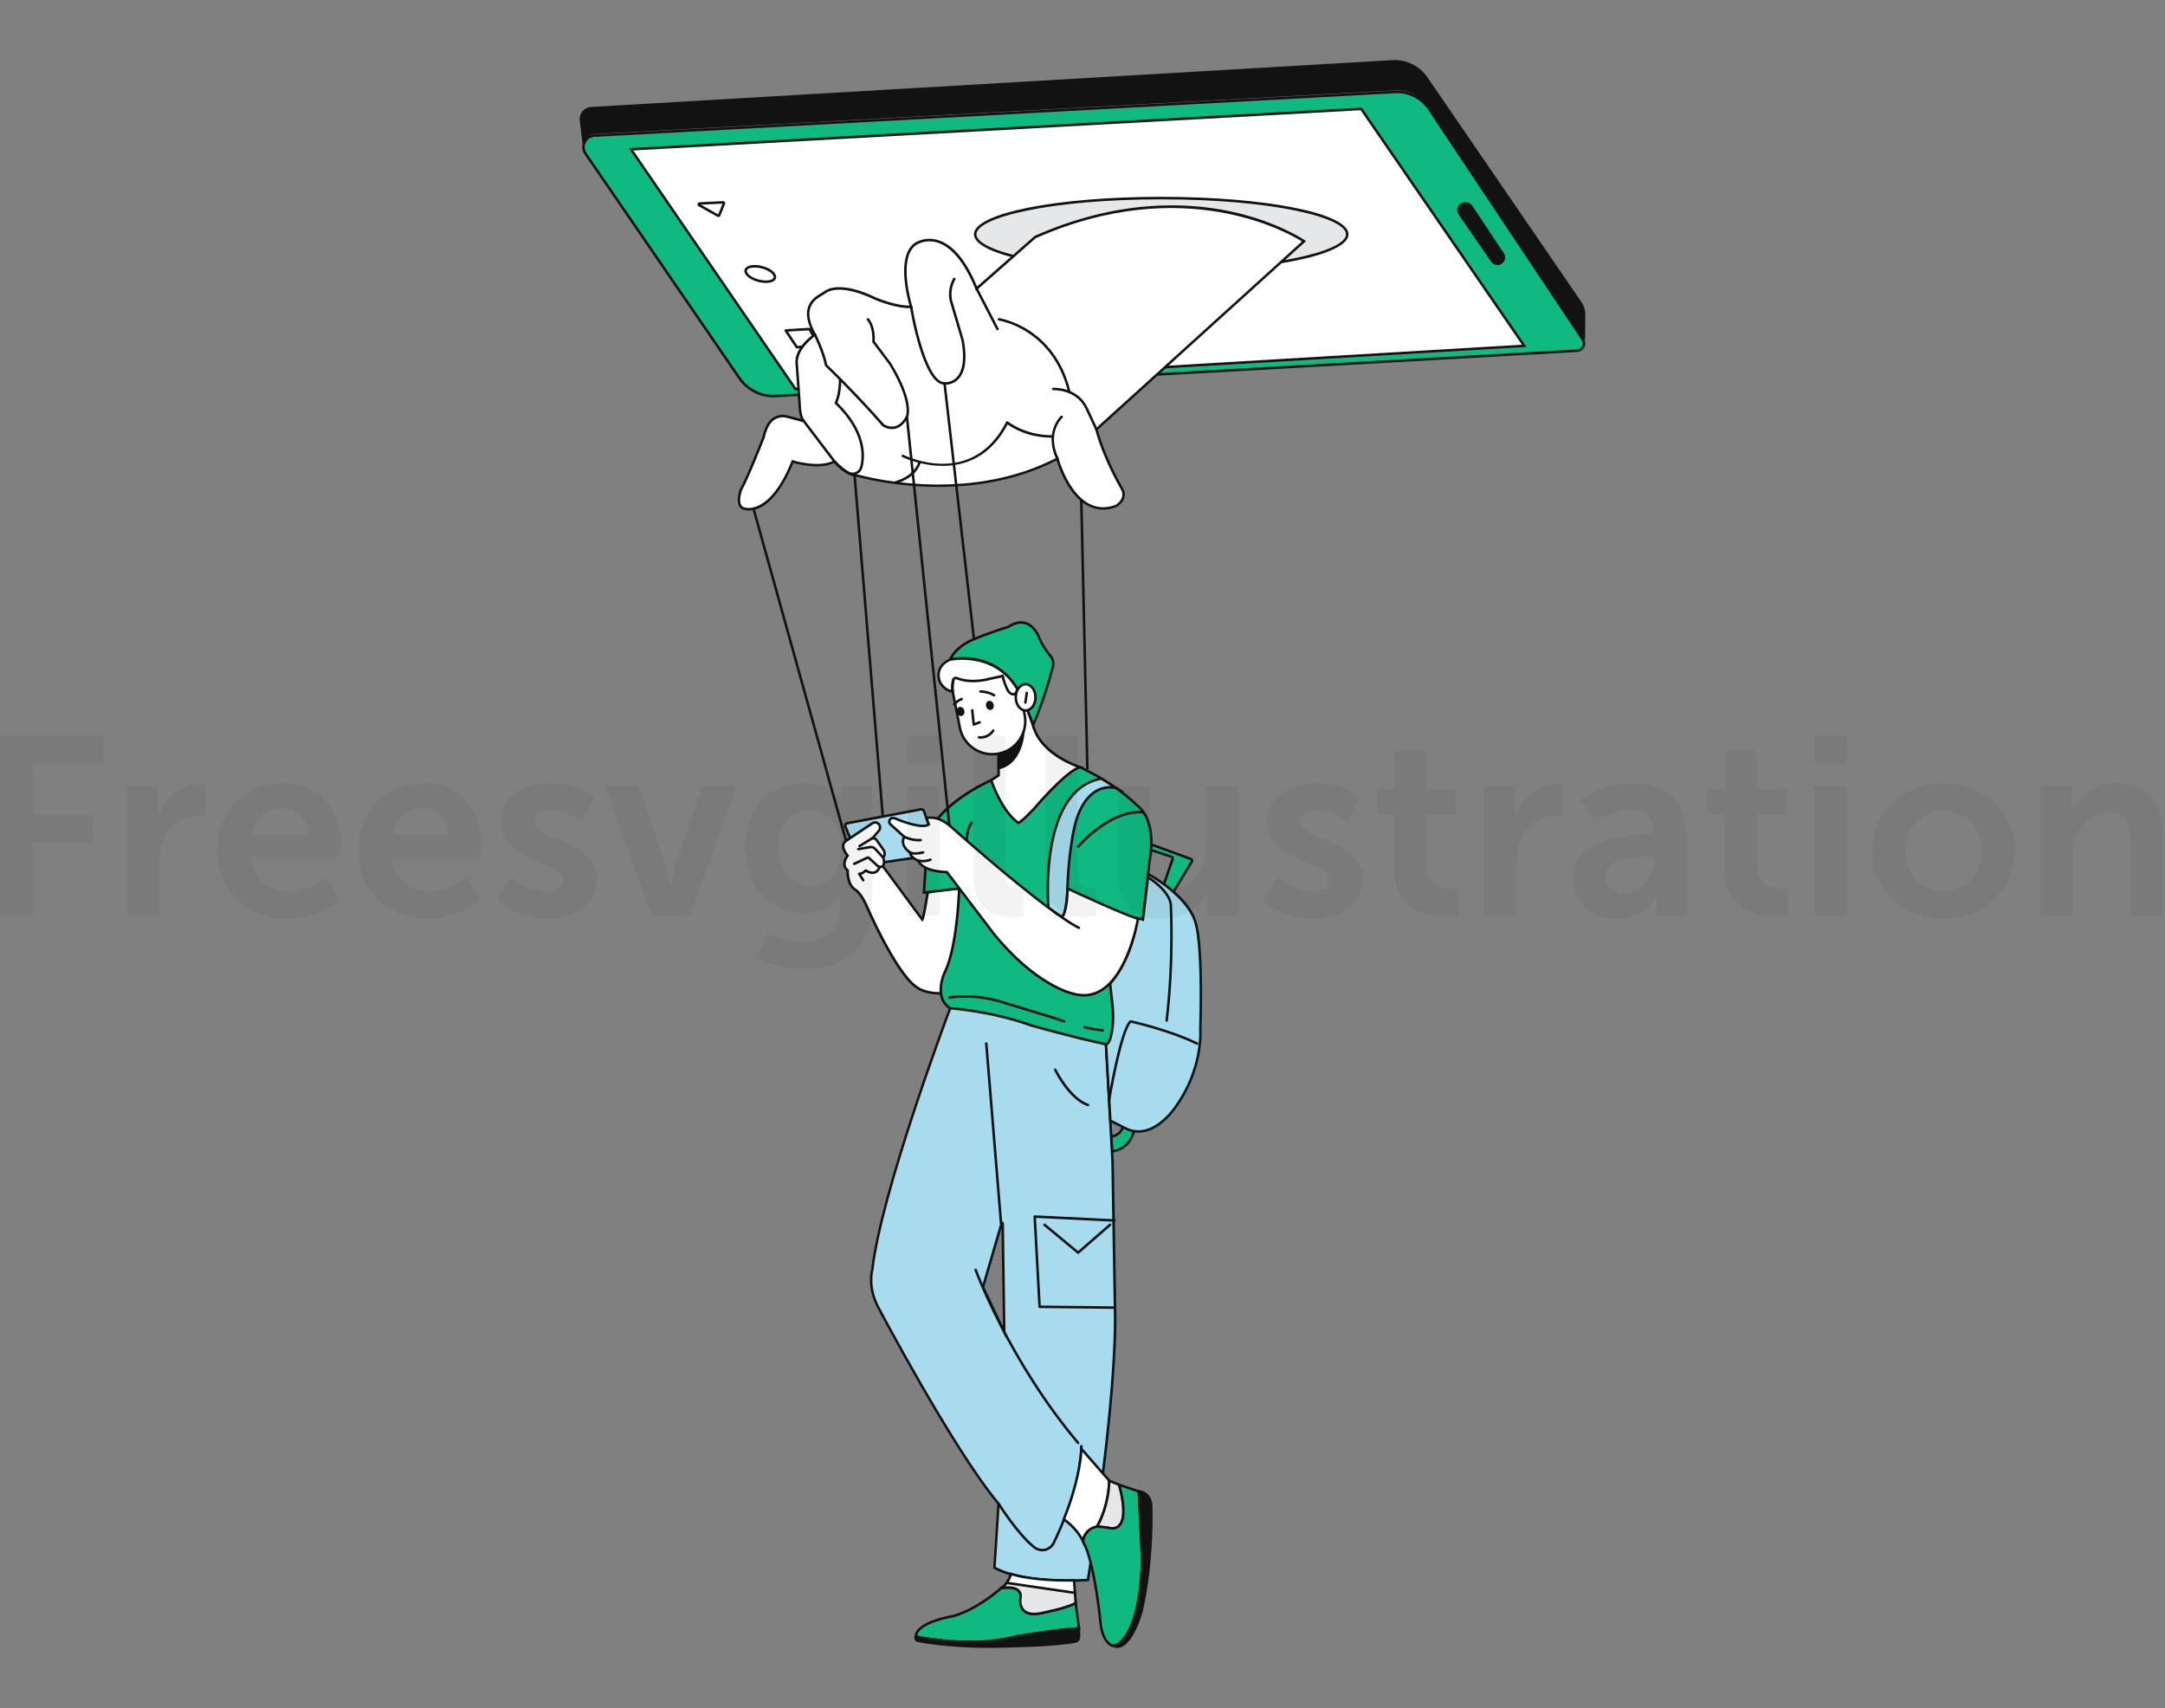 <svg xmlns="http://www.w3.org/2000/svg" id="a" width="865.76" height="682.89" viewBox="0 0 865.76 682.89">
  <rect x="0" y="0" width="865.76" height="682.89" fill="#808080" stroke="none"/>
  <g>
    <path d="M338.07,330.51l6.06,14.53c.25,.59,.87,.94,1.5,.85l28.37-4.18c.88-.13,1.42-1.03,1.12-1.87l-5.68-15.62c-.17-.46-.64-.73-1.12-.64l-29.51,5.57c-.62,.12-.98,.78-.73,1.36h0Z" fill="#a6dced" data-secondary="true"></path>
    <path d="M345.42,346.41c-.76,0-1.46-.45-1.76-1.17l-6.06-14.53c-.17-.42-.15-.89,.06-1.29,.22-.4,.59-.67,1.04-.76l29.51-5.57c.72-.14,1.43,.27,1.68,.96l5.68,15.62c.2,.54,.14,1.13-.15,1.63-.29,.49-.79,.83-1.36,.91l-28.37,4.18c-.09,.01-.19,.02-.28,.02h0Zm-6.89-16.09l6.06,14.53c.16,.38,.56,.61,.97,.55l28.37-4.18c.27-.04,.51-.2,.65-.43,.14-.23,.17-.52,.07-.77l-5.68-15.62c-.08-.23-.32-.36-.56-.32l-29.51,5.57c-.15,.03-.27,.12-.34,.25s-.08,.29-.02,.43h-.01Z" fill="#121212"></path>
  </g>
  <g>
    <path d="M370.96,356.93s-1.49,9.78-2.15,10.77l-15.74-21.32s.98-1.64,0-3.61c0,0,1.64-.98,0-3.28l-2.3-3.28s-.59-1.19-1.78-1.02c-.06,0-.1-.06-.06-.11l2.53-2.95c.71-.83,.62-2.07-.2-2.79h0c-.68-.59-1.66-.66-2.41-.16l-10.54,7.03s-2.95,1.64,.66,5.9c0,0-2.95,3.61,0,5.9,0,0-.33,5.9,3.28,7.87,0,0,1.97,1.31,3.94,5.58,0,0,12.13,28.21,20.66,33.45,0,0,2.62,2.25,9.35,2.27l10.99-7.52-3.61-34.44s-10.14,.77-12.61,1.69v.02Z" fill="#fff"></path>
    <path d="M376.35,397.69h-.16c-6.83-.02-9.56-2.3-9.67-2.39-8.5-5.22-20.3-32.48-20.8-33.64-1.86-4.04-3.74-5.35-3.76-5.36-3.4-1.85-3.53-6.85-3.51-8.06-.75-.65-1.18-1.44-1.28-2.35-.18-1.59,.71-3.11,1.15-3.76-1.3-1.63-1.84-3.1-1.61-4.38,.25-1.36,1.3-1.96,1.34-1.98l10.51-7.01c.93-.62,2.17-.54,3.02,.2,1.02,.89,1.13,2.46,.25,3.49l-1.99,2.32c.9,.3,1.34,1.17,1.37,1.21l2.26,3.22c.68,.95,.94,1.83,.77,2.63-.1,.5-.36,.85-.57,1.08,.62,1.53,.22,2.84-.03,3.42l15.01,20.33c.46-1.73,1.21-5.93,1.8-9.8l.04-.29,.27-.1c2.51-.94,12.33-1.69,12.75-1.73l.48-.04,3.69,35.22-11.36,7.78h.03Zm-26.39-68.35c-.29,0-.57,.08-.82,.25l-10.54,7.03c-.06,.04-.73,.43-.88,1.33-.18,1.03,.39,2.36,1.64,3.84l.27,.32-.26,.32s-1.37,1.71-1.18,3.36c.08,.72,.44,1.32,1.1,1.84l.21,.16v.26c-.02,.06-.28,5.61,3.01,7.4,.12,.08,2.15,1.46,4.15,5.8,.13,.29,12.17,28.13,20.47,33.24,.09,.07,2.63,2.14,8.93,2.2l10.61-7.26-3.53-33.66c-1.96,.16-9.3,.79-11.72,1.53-.33,2.17-1.53,9.7-2.18,10.67l-.4,.59-16.36-22.16,.17-.29c.03-.06,.82-1.44-.02-3.13l-.21-.41,.4-.24s.37-.24,.46-.73c.1-.5-.11-1.13-.61-1.83l-2.3-3.28c-.05-.1-.5-.92-1.3-.81l-.34,.05-.23-.34c-.11-.21-.09-.46,.07-.64l2.53-2.95c.53-.62,.46-1.55-.15-2.09-.28-.24-.63-.37-.98-.37h-.01Z" fill="#121212"></path>
  </g>
  <g>
    <path d="M460.02,339.8l8.43,2.74c.4,.13,.62,.57,.48,.96l-3.48,10.02,3.07,4.34,8.05-13.32c.25-.41,.06-.94-.39-1.1l-16.19-5.92,.02,2.27h.01Z" fill="#10B981" data-primary="true"></path>
    <path d="M468.55,358.77l-3.66-5.18,3.56-10.26c.03-.09,0-.16-.01-.2-.02-.04-.06-.1-.15-.13l-8.77-2.85-.03-3.35,16.87,6.17c.35,.13,.63,.41,.75,.76,.12,.36,.08,.74-.11,1.07l-8.45,13.97Zm-2.55-5.34l2.48,3.51,7.66-12.67c.05-.09,.04-.17,.02-.22-.01-.04-.05-.12-.15-.15l-15.52-5.67v1.19l8.1,2.63c.32,.1,.58,.33,.74,.63s.17,.65,.06,.97l-3.39,9.77h0Z" fill="#121212"></path>
  </g>
  <g>
    <path d="M449.01,450.57s-.61,3.34-4.65,3.85l.34,5.9s6.76-.23,8.73-8.05l.66-3.89-5.08,2.19h0Z" fill="#10B981" data-primary="true"></path>
    <path d="M444.23,460.83l-.4-6.85,.46-.06c3.61-.46,4.2-3.33,4.22-3.45l.05-.26,6.17-2.66-.81,4.79c-2.05,8.13-9.14,8.46-9.21,8.47l-.49,.02h0Zm.66-5.99l.28,4.92c1.54-.22,6.2-1.39,7.78-7.62l.5-2.94-4.02,1.73c-.25,.83-1.26,3.29-4.54,3.91h0Z" fill="#121212"></path>
  </g>
  <g>
    <path d="M431.46,651.06c-8.2,.33-25.25,3.28-25.25,3.28-18.04,4.92-40.01,0-40.01,0,.33-5.9,15.09-8.2,15.09-8.2,10.17-2.95,19.08-11.18,19.08-11.18,2.69-1.67,6.5-.95,6.5-.95l4.26,2.95,19.02,3.94,1.31,10.17h0Z" fill="#10B981" data-primary="true"></path>
    <path d="M387.88,657.02c-11.83,0-21.65-2.15-21.8-2.19l-.41-.09,.02-.42c.35-6.24,14.89-8.57,15.51-8.67,9.88-2.87,18.73-10.98,18.82-11.06,2.9-1.81,6.77-1.11,6.93-1.08l.19,.08,4.18,2.89,19.27,3.99,1.43,11.06-.55,.02c-8.07,.32-25.02,3.24-25.19,3.27-5.99,1.64-12.46,2.18-18.41,2.18v.02Zm-21.12-3.07c3.2,.65,23.02,4.36,39.33-.09,.21-.04,16.49-2.84,24.82-3.27l-1.2-9.27-18.86-3.94-4.17-2.89c-.6-.09-3.79-.5-6.04,.9-.02,.03-9.05,8.29-19.21,11.24-.2,.04-13.69,2.2-14.67,7.32h0Z" fill="#121212"></path>
  </g>
  <g>
    <path d="M445.89,522.83l-.98-58.38-2.62-46.9-14.76-13.12-29.85-8.53-17.71,7.22s-27.55,72.81-31.16,104.62c0,0-1.97,6.56,2.3,14.76,0,0,29.85,56.74,48.21,78.71l-1.64,25.58s9.84,6.56,37.39,4.92c0,0,11.81-72.48,10.82-108.89h0Zm-52.8-8.19l7.47-25.51c.07-.24,.42-.19,.42,.06l.63,43.49-8.53-18.04h0Z" fill="#a6dced" data-secondary="true"></path>
    <path d="M426.44,632.48c-20.87,0-28.68-5.03-29.04-5.27l-.24-.16,1.65-25.67c-18.2-21.87-47.84-78.08-48.14-78.65-4.31-8.29-2.42-14.86-2.33-15.13,3.56-31.42,30.89-103.93,31.17-104.66l.08-.2,18.07-7.36,30.21,8.68,14.91,13.26v.21l2.63,46.9,.98,58.4c.97,36.04-10.71,108.25-10.83,108.98l-.06,.4-.4,.02c-3.1,.19-5.99,.27-8.65,.27v-.02Zm-28.26-5.96c1.66,.94,12.02,6.11,36.44,4.72,.93-5.83,11.69-73.84,10.75-108.4h0l-.98-58.38-2.61-46.67-14.52-12.9-29.57-8.45-17.35,7.07c-1.62,4.3-27.59,73.73-31.05,104.3-.04,.15-1.87,6.57,2.24,14.47,.3,.56,30.03,56.94,48.15,78.62l.13,.15-1.63,25.48h0Zm3.95-91.57l-9.59-20.29,7.52-25.7c.1-.34,.43-.55,.78-.51,.35,.05,.61,.34,.62,.7l.67,45.8Zm-8.53-20.38l7.46,15.78-.57-39.31-6.89,23.53h0Z" fill="#121212"></path>
  </g>
  <g>
    <path d="M630.65,140.22l-320.43,18.13c-5.82,.33-11.38-2.44-14.63-7.28l-61.48-89.66c-.74-1.07-.94-2.28-.74-3.4,.36-1.96,1.99-3.64,4.26-3.77l320.19-17.47c5.44-.29,10.64,2.31,13.66,6.85l61.41,92.11c.25,.37,.4,.77,.46,1.18,.25,1.6-.91,3.22-2.7,3.32h0Z" fill="#10B981" data-primary="true"></path>
    <path d="M309.3,158.87c-5.62,0-10.97-2.83-14.12-7.53l-61.47-89.66c-.77-1.12-1.06-2.46-.81-3.77,.43-2.33,2.37-4.05,4.73-4.18l320.19-17.47c5.6-.3,11,2.41,14.1,7.07l61.41,92.11c.28,.43,.46,.89,.54,1.38,.14,.94-.12,1.91-.73,2.65-.6,.75-1.47,1.19-2.44,1.24l-320.43,18.13c-.32,.02-.63,.03-.95,.03h-.02Zm249.34-121.63c-.26,0-.52,0-.78,.02L237.67,54.73c-1.89,.1-3.45,1.48-3.8,3.36-.19,1.05,.04,2.13,.66,3.02l61.48,89.66c3.14,4.68,8.58,7.38,14.19,7.07l320.43-18.13c.68-.04,1.3-.35,1.72-.87,.43-.53,.62-1.21,.52-1.87-.05-.34-.18-.67-.38-.98l-61.41-92.11c-2.76-4.15-7.47-6.65-12.43-6.65h-.01Z" fill="#121212"></path>
  </g>
  <g>
    <path d="M633.47,125.95l-.09,9.83c-.06-.4-.21-.8-.46-1.18l-61.41-92.11c-3.02-4.54-8.21-7.14-13.66-6.85L237.67,53.12c-2.27,.12-3.9,1.81-4.26,3.77l-1.08-8.77c-.31-2.48,1.55-4.7,4.04-4.85l320.54-18.73c5.34-.31,10.46,2.2,13.49,6.61l61.55,89.81c1.01,1.47,1.54,3.21,1.52,4.99h0Z" fill="#121212"></path>
    <path d="M632.88,135.86c-.05-.34-.18-.67-.38-.98l-61.41-92.11c-2.91-4.37-7.97-6.91-13.21-6.63L237.69,53.62c-1.89,.1-3.45,1.48-3.8,3.36l-.59,3.2-1.48-12c-.17-1.34,.22-2.64,1.08-3.68s2.08-1.65,3.42-1.73l320.54-18.73c5.49-.32,10.82,2.3,13.93,6.83l61.55,89.81c1.07,1.56,1.63,3.39,1.61,5.28l-.09,9.83-.99,.07h.01Zm-74.22-100.73c5.29,0,10.32,2.67,13.26,7.09l60.97,91.45,.07-7.72c.02-1.69-.48-3.31-1.43-4.7l-61.55-89.81c-2.91-4.25-7.91-6.69-13.05-6.4L236.39,43.77c-1.07,.06-2.03,.55-2.71,1.37s-.99,1.86-.86,2.92l.85,6.86c.87-1.32,2.32-2.2,3.98-2.29l320.19-17.47c.28-.02,.56-.02,.84-.02h-.02Z" fill="#121212"></path>
  </g>
  <g>
    <polygon points="252.35 59.69 544.32 43.54 609.51 138.26 318.1 155.53 252.35 59.69" fill="#fff"></polygon>
    <path d="M317.84,156.05L251.43,59.24l.89-.05,292.25-16.17,.16,.23,65.69,95.45-.88,.05-291.7,17.29h0ZM253.26,60.15l65.09,94.87,290.25-17.2-64.53-93.76L253.26,60.15Z" fill="#121212"></path>
  </g>
  <g>
    <path d="M583.65,85.44l13.06,18.91c.65,.94,1.84,1.34,2.92,.98h0c1.6-.53,2.26-2.45,1.32-3.86l-12.68-19.03c-.63-.94-1.79-1.36-2.87-1.03l-.38,.11c-1.67,.5-2.36,2.48-1.37,3.92Z" fill="#121212"></path>
    <path d="M598.83,105.96c-.99,0-1.95-.48-2.53-1.32l-13.06-18.91c-.56-.82-.7-1.82-.37-2.76s1.06-1.64,2.01-1.92l.38-.11c1.3-.39,2.68,.11,3.43,1.24l12.68,19.03c.53,.8,.66,1.78,.35,2.7-.31,.91-1.02,1.61-1.93,1.91-.32,.1-.64,.16-.96,.16v-.02Zm-14.77-20.8l13.06,18.91c.52,.75,1.49,1.07,2.35,.79,.62-.21,1.09-.68,1.3-1.29,.21-.61,.12-1.28-.24-1.82l-12.68-19.03c-.51-.76-1.44-1.1-2.31-.83l-.38,.11c-.64,.19-1.13,.66-1.36,1.29-.22,.63-.13,1.31,.25,1.86h.01Z" fill="#121212"></path>
  </g>
  <g>
    <path d="M396.37,311.95s-23.94,10.49-25.58,24.6l-1.31,20.33,14.1-1.64s-.66,23.61-5.9,33.78c0,0-4.59,9.84,2.3,14.1,0,0,16.07,.98,32.47,6.89,0,0,14.76,4.26,29.85,7.54,0,0,2.13,.24,2.77-7.35,.21-2.52,.15-5.05-.12-7.56l-1.01-9.37,10.49-26.24,2.62,.66,2.62-23.29s3.61-16.07-5.25-22.63c0,0-7.22-7.87-22.63-15.09l-20.99,2.62-14.43,2.62v.03Z" fill="#10B981" data-primary="true"></path>
    <path d="M442.3,418.05h-.07c-14.98-3.25-29.78-7.52-29.93-7.56-16.17-5.82-32.2-6.86-32.36-6.87h-.13l-.11-.07c-7.18-4.45-2.53-14.64-2.49-14.74,4.69-9.09,5.69-29.33,5.84-33.01l-14.12,1.64,1.35-20.93c1.66-14.25,24.89-24.59,25.88-25.02l.11-.03,14.43-2.62,21.16-2.65,.13,.06c15.33,7.17,22.71,15.12,22.79,15.2,8.94,6.61,5.52,22.41,5.37,23.08l-2.68,23.8-2.75-.69-10.29,25.72,1,9.24c.29,2.64,.33,5.22,.12,7.65-.33,3.88-1.12,6.44-2.29,7.4-.43,.35-.8,.4-.96,.4h0Zm-62.17-15.42c1.56,.11,16.97,1.32,32.48,6.91,.12,.03,14.88,4.29,29.78,7.52-.05-.02,1.62-.34,2.17-6.9,.2-2.37,.16-4.88-.12-7.46l-1.03-9.49,10.7-26.76,2.49,.62,2.56-22.72c.04-.21,3.44-15.88-5.05-22.17-.14-.14-7.37-7.91-22.41-14.97l-20.85,2.61-14.34,2.61c-1.25,.56-23.68,10.83-25.23,24.17l-1.27,19.71,14.08-1.64-.02,.58c-.03,.97-.72,23.84-5.96,34-.03,.08-4.26,9.37,2.01,13.38h0Z" fill="#121212"></path>
  </g>
  <g>
    <path d="M419.26,362.95s-4.3-47.04,21.17-51.64l5.93,3.78s-12.93-4.12-17.2,17.86c0,0-1.97,9.84-2.3,22.3,0,0-.33,12.79-2.76,11.1l-4.85-3.39h.01Z" fill="#a6dced" data-secondary="true"></path>
    <path d="M424.53,366.99c-.24,0-.48-.08-.71-.24l-5.04-3.53-.02-.23c-.04-.47-4.04-47.54,21.58-52.18l.19-.03,9.29,5.91-3.61-1.13s-3.75-1.13-7.71,1.23c-4.27,2.54-7.24,8.01-8.84,16.25-.02,.1-1.96,9.95-2.29,22.22-.06,2.48-.42,10.65-2.34,11.62-.16,.08-.32,.12-.49,.12h-.01Zm-4.8-4.33l4.65,3.26c.12,.08,.16,.06,.18,.05,.95-.48,1.67-5.96,1.8-10.76,.33-12.36,2.29-22.29,2.31-22.39,1.66-8.54,4.8-14.23,9.33-16.92,2.34-1.39,4.56-1.68,6.15-1.64l-3.83-2.44c-23.62,4.5-20.86,47.3-20.59,50.84h0Z" fill="#121212"></path>
  </g>
  <path d="M431.13,339.01c-.11,0-.23-.04-.32-.12-.21-.18-.24-.49-.06-.7,.52-.61,12.78-14.94,26.33-13.95,.28,.02,.48,.26,.46,.54-.02,.27-.25,.48-.54,.46-13.03-.95-25.37,13.45-25.49,13.6-.1,.12-.24,.18-.38,.18h0Z" fill="#121212"></path>
  <path d="M353.07,343.27c-.13,0-.27-.05-.37-.16l-3.16-3.42c-.37-.4-.91-.58-1.45-.5l-4.78,.8c-.27,.05-.53-.14-.58-.41s.14-.53,.41-.58l4.78-.8c.87-.14,1.75,.16,2.35,.81l3.16,3.42c.19,.2,.17,.52-.03,.71-.1,.09-.22,.13-.34,.13h0Z" fill="#121212"></path>
  <path d="M352.02,347.11c-.95,0-1.46-.53-1.61-.72l-3.26-2.96s-.11-.05-.16-.02l-5.19,2.44c-.25,.12-.55,0-.67-.24-.12-.25-.01-.55,.24-.67l5.19-2.44c.42-.2,.91-.12,1.26,.19l3.29,2.99s.06,.06,.08,.09c.04,.06,.5,.62,1.69,.14,.25-.1,.55,.02,.65,.28s-.02,.55-.28,.65c-.48,.19-.89,.26-1.24,.26h.01Z" fill="#121212"></path>
  <path d="M345.2,352.46c-.17,0-.33-.08-.42-.23l-1.64-2.62c-.11-.18-.1-.41,.03-.57,.13-.17,.35-.23,.55-.16h.07c.22,0,.94-.09,2.04-1.19,.17-.17,.44-.19,.64-.06,.02,.01,1.69,1.17,3.13,.73,.74-.23,1.32-.86,1.71-1.89,.1-.26,.39-.39,.65-.29,.26,.1,.39,.39,.29,.65-.51,1.33-1.31,2.17-2.36,2.48-1.46,.44-2.97-.27-3.64-.65-.73,.67-1.36,.98-1.83,1.11l1.2,1.93c.15,.23,.08,.54-.16,.69-.08,.05-.17,.08-.26,.08h0Z" fill="#121212"></path>
  <path d="M386.49,336.79h0c-.28,0-.5-.23-.5-.5,0-.18,.07-4.52,2.09-7.56,.15-.23,.46-.29,.69-.14s.29,.46,.14,.69c-1.86,2.79-1.93,6.98-1.93,7.02,0,.27-.23,.5-.5,.5h0Z" fill="#121212"></path>
  <path d="M425.56,408.87c-.12,0-.22-.04-.31-.1-1.28-.51-14.99-4.7-24.11-7.46-11.86-3.85-21.31-1.98-21.4-1.96-.27,.05-.54-.12-.59-.39s.12-.53,.39-.59c.1-.02,9.78-1.95,21.9,1.98,17.55,5.31,22.64,6.86,24.08,7.52h.04v.02c.55,.26,.53,.38,.51,.55-.04,.25-.26,.43-.51,.43h0Z" fill="#121212"></path>
  <path d="M440.97,412.48h-.06c-5.24-.65-7.23-1.31-7.31-1.33-.26-.09-.4-.37-.32-.63,.09-.26,.37-.4,.63-.32,.02,0,2.01,.65,7.12,1.29,.27,.03,.47,.28,.43,.56-.03,.25-.25,.44-.5,.44h.01Z" fill="#121212"></path>
  <path d="M400.3,489.55c-.26,0-.48-.2-.5-.46l-5.9-71.83c-.02-.28,.18-.52,.46-.54,.28-.02,.52,.18,.54,.46l5.9,71.83c.02,.28-.18,.52-.46,.54h-.04Z" fill="#121212"></path>
  <path d="M445.89,523.33h0l-30.17-.33c-.26,0-.48-.21-.49-.47l-1.97-36.08c0-.14,.04-.28,.14-.38s.24-.15,.38-.15l31.88,1.57c.28,.01,.49,.25,.48,.52s-.26,.5-.52,.48l-31.33-1.54,1.91,35.05,29.7,.32c.28,0,.5,.23,.49,.51,0,.27-.23,.49-.5,.49h0Z" fill="#121212"></path>
  <path d="M431.13,501.35c-.11,0-.23-.04-.32-.12l-13.45-11.15c-.21-.18-.24-.49-.07-.7,.18-.21,.49-.24,.7-.07l13.12,10.88,12.47-10.87c.21-.18,.52-.16,.71,.05,.18,.21,.16,.52-.05,.71l-12.79,11.15c-.09,.08-.21,.12-.33,.12h.01Z" fill="#121212"></path>
  <path d="M431.13,577.44c-.14,0-.28-.06-.38-.18-27.61-32.81-40.95-68.99-41.08-69.35-.09-.26,.04-.55,.3-.64,.26-.09,.55,.04,.64,.3,.13,.36,13.41,36.38,40.91,69.05,.18,.21,.15,.53-.06,.7-.09,.08-.21,.12-.32,.12h0Z" fill="#121212"></path>
  <path d="M416.79,620.27c-1.2,0-2.37-.39-3.35-1.13-6.5-4.93-14.22-17.15-14.55-17.66-.15-.23-.08-.54,.16-.69,.23-.15,.54-.08,.69,.16,.08,.13,7.95,12.58,14.3,17.4,1.09,.82,2.48,1.12,3.81,.8s2.44-1.21,3.05-2.44c3.15-6.45,10.54-23.12,11.05-38.47,0-.28,.24-.49,.52-.48,.28,0,.49,.24,.48,.52-.51,15.54-7.97,32.36-11.15,38.87-.73,1.5-2.09,2.58-3.71,2.97-.43,.1-.86,.15-1.3,.15Z" fill="#121212"></path>
  <g>
    <path d="M425.39,607.47s5.08,3.26,7.71,8.83c0,0,0-4.59,5.58-5.9,0,0,4.59-7.22,4.92-18.37l-11.17-12.77s.02,10.85-7.03,28.21h0Z" fill="#fff"></path>
    <path d="M433.6,618.54l-.95-2.02c-2.53-5.38-7.48-8.59-7.52-8.62l-.35-.22,.16-.38c6.93-17.05,6.99-27.91,6.99-28.02v-1.33l12.18,13.92v.2c-.33,11.16-4.81,18.32-5,18.62l-.11,.17-.2,.05c-5.13,1.21-5.19,5.37-5.19,5.42v2.21Zm-7.6-11.26c1.1,.77,4.54,3.39,6.87,7.51,.49-1.56,1.82-3.89,5.48-4.83,.67-1.13,4.4-7.9,4.73-17.75l-10.23-11.68c-.23,3.33-1.34,13.05-6.86,26.75h0Z" fill="#121212"></path>
  </g>
  <g>
    <path d="M443.59,592.03l3.94,1.64s5.58,18.04-3.28,17.38c0,0-3.61-.66-5.58-.66,0,0,4.59-7.22,4.92-18.37h0Z" fill="#e6e7e8"></path>
    <path d="M444.71,611.57c-.16,0-.33,0-.5-.02-.09-.01-3.64-.65-5.54-.65h-.91l.49-.77c.04-.07,4.52-7.24,4.84-18.11l.02-.73,4.82,2.01,.07,.22c.15,.49,3.69,12.13,.26,16.44-.85,1.07-2.05,1.61-3.56,1.61h.01Zm-5.19-1.64c2.01,.13,4.68,.61,4.81,.63,1.36,.1,2.41-.3,3.15-1.22,2.87-3.6,.1-13.67-.37-15.3l-3.05-1.27c-.41,8.87-3.4,15.09-4.54,17.16Z" fill="#121212"></path>
  </g>
  <g>
    <path d="M446.88,657.54c-.48,.32-1.05,.48-1.6,.45-.47-.02-.93-.18-1.33-.46-1.5-1.07-3.55-3.64-3.96-9.75,0,0-2.3-23.29-6.89-31.48,0,0,.33-4.92,5.58-5.9,0,0,1.97,0,5.58,.66,0,0,6.23,1.5,4.76-10.24,0,0-.49-3.87-1.48-7.15l7.87,2.62,1.31,26.89s.3,27.52-9.84,34.35h0Z" fill="#10B981" data-primary="true"></path>
    <path d="M445.39,658.5h-.14c-.58-.03-1.13-.22-1.6-.55-1.67-1.19-3.75-3.92-4.16-10.12-.02-.22-2.34-23.26-6.82-31.27l-.07-.13v-.15s.43-5.32,5.99-6.36c.18,0,2.15,0,5.76,.66,.08,.02,1.5,.33,2.69-.75,1.07-.97,2.19-3.3,1.48-8.93,0-.04-.5-3.86-1.46-7.07l-.28-.92,9.11,3.04,1.33,27.24c.01,1.15,.19,27.89-10.06,34.79h0c-.52,.35-1.14,.54-1.76,.54v-.02Zm-11.79-42.3c4.54,8.31,6.78,30.59,6.87,31.54,.39,5.83,2.25,8.32,3.75,9.39,.31,.22,.68,.35,1.07,.37,.45,.02,.92-.11,1.3-.37h0c9.8-6.61,9.62-33.66,9.62-33.94l-1.29-26.53-6.65-2.22c.81,3.03,1.21,6.17,1.23,6.31,.61,4.88,0,8.18-1.82,9.81-1.59,1.42-3.47,.99-3.55,.97-3.48-.63-5.44-.64-5.46-.64-4.25,.8-4.96,4.54-5.06,5.3h-.01Z" fill="#121212"></path>
  </g>
  <g>
    <path d="M456.38,644.51s-4.55,16.3-11.13,13.56l.02-.08c.55,.03,1.12-.13,1.6-.45,10.14-6.83,9.84-34.35,9.84-34.35l-1.31-26.89s4.26,0,4.92,5.25c0,0,.98,21.97-3.94,42.96Z" fill="#121212"></path>
    <path d="M446.75,658.88c-.56,0-1.12-.12-1.68-.35l-.38-.16,.18-.82,.44-.06c.45,.02,.92-.11,1.3-.37,9.8-6.61,9.62-33.66,9.62-33.93l-1.34-27.4h.52s4.71,.06,5.42,5.69c.01,.26,.93,22.32-3.94,43.14v.02c-.13,.46-3.22,11.37-8.16,13.77-.65,.32-1.31,.47-1.96,.47h-.02Zm9.18-62.03l1.28,26.31c.01,1.15,.19,27.55-9.86,34.66,.31-.06,.61-.16,.92-.32,4.47-2.17,7.52-12.75,7.63-13.13,4.84-20.67,3.93-42.6,3.92-42.82-.46-3.7-2.82-4.53-3.89-4.72v.02Z" fill="#121212"></path>
  </g>
  <g>
    <path d="M430.15,640.9c-3.94,2.3-14.76,4.26-14.76,4.26-8.01,1.14-7.54-4.94-7.28-6.52,.07-.44,.07-.89-.05-1.33-.92-3.52-6.99-2.47-7.69-2.34-.01,0-.02-.01,0-.02,.87-.45,1.6-1.24,2.18-2.08,1.17-1.67,1.78-3.57,1.78-3.57,9.75,3.05,25.18,2.56,25.18,2.56l.35,4.99,.29,4.02v.03Z" fill="#fff"></path>
    <path d="M413.53,645.8c-1.98,0-3.5-.53-4.54-1.58-1.77-1.8-1.55-4.56-1.38-5.66,.06-.4,.05-.78-.04-1.12-.8-3.06-6.47-2.09-7.11-1.97l-.42,.08-.31-.82,.4-.22c.69-.36,1.37-1.01,2-1.92,1.11-1.58,1.71-3.41,1.71-3.43l.15-.47,.47,.15c9.55,2.99,24.86,2.55,25.01,2.54l.48-.02,.69,9.81-.27,.16c-3.97,2.31-14.48,4.24-14.92,4.32-.69,.1-1.34,.15-1.95,.15h.03Zm-10.44-11.57c2.17,0,4.82,.53,5.45,2.96,.12,.47,.14,.99,.06,1.53-.15,.95-.35,3.32,1.1,4.8,1.12,1.13,3.01,1.52,5.62,1.15,.09-.02,10.29-1.89,14.31-4.05l-.58-8.22c-2.65,.05-15.65,.14-24.4-2.46-.26,.68-.82,2.01-1.68,3.24-.29,.41-.58,.78-.89,1.09,.32-.02,.67-.04,1.02-.04h-.01Z" fill="#121212"></path>
  </g>
  <g>
    <path d="M430.15,640.9c-3.94,2.3-14.76,4.26-14.76,4.26-8.01,1.14-7.54-4.94-7.28-6.52,.07-.44,.07-.89-.05-1.33-.92-3.52-6.99-2.47-7.69-2.34-.01,0-.02-.01,0-.02,.87-.45,1.6-1.24,2.18-2.08l27.31,3.99,.29,4.02v.02Z" fill="#e6e7e8"></path>
    <path d="M413.53,645.8c-1.98,0-3.5-.53-4.54-1.58-1.77-1.8-1.55-4.56-1.38-5.66,.06-.4,.05-.78-.04-1.12-.8-3.06-6.47-2.09-7.11-1.97l-.42,.08-.31-.82,.4-.22c.69-.36,1.37-1.01,2-1.92l.18-.25,28.02,4.09,.34,4.74-.27,.16c-3.97,2.31-14.48,4.24-14.92,4.32-.69,.1-1.34,.15-1.95,.15h0Zm-10.44-11.57c2.17,0,4.82,.53,5.45,2.96,.12,.47,.14,.99,.06,1.53-.15,.95-.35,3.32,1.1,4.8,1.12,1.13,3.01,1.52,5.62,1.15,.09-.02,10.29-1.89,14.31-4.05l-.23-3.31-26.61-3.89c-.23,.31-.47,.59-.71,.84,.32-.02,.67-.04,1.02-.04h0Z" fill="#121212"></path>
  </g>
  <g>
    <path d="M431.46,651.06v3.62c0,.78-.55,1.46-1.31,1.62-8.09,1.69-28.53,1.98-28.53,1.98-21.65,.66-34.76-2.3-34.76-2.3-.98-.33-.66-1.64-.66-1.64,0,0,21.97,4.92,40.01,0,0,0,17.05-2.95,25.25-3.28h0Z" fill="#121212"></path>
    <path d="M395.44,658.87c-17.8,0-28.59-2.38-28.7-2.4-1.17-.39-1.18-1.64-1.03-2.25l.12-.47,.48,.11c.22,.05,22.06,4.83,39.77,0,.22-.04,17.23-2.97,25.36-3.3l.52-.02v4.14c0,1.02-.72,1.9-1.71,2.11-8.05,1.68-27.79,1.98-28.63,1.99-2.14,.06-4.2,.09-6.18,.09Zm-28.8-3.93c.02,.23,.11,.47,.37,.56,.08,.02,13.27,2.91,34.59,2.27,.21,0,20.49-.31,28.45-1.97,.53-.11,.91-.59,.91-1.13v-3.09c-8.26,.42-24.5,3.22-24.67,3.25-16.31,4.45-36.09,.83-39.65,.11Z" fill="#121212"></path>
  </g>
  <path d="M435.07,442.32s-.11,0-.16-.03c-7.65-2.66-13.17-13.88-13.4-14.36-.12-.25-.02-.55,.23-.67,.25-.12,.55-.02,.67,.23,.05,.11,5.57,11.32,12.83,13.85,.26,.09,.4,.38,.31,.64-.07,.21-.27,.34-.47,.34h-.01Z" fill="#121212"></path>
  <g>
    <path d="M459.21,349.55s16.85,8.97,19.15,20.45c0,0,2.62,7.54,1.64,41.65,0,0,1.31,15.41-9.84,30.83,0,0-9.18,14.43-20.33,8.53l-5.81-2.93-1.74-30.52s1.68,.21,2.52-6.09c.41-3.09,.41-6.23,.08-9.33l-.96-8.85s8.86-9.51,10.82-26.24l2.3,.66,2.17-18.15h0Z" fill="#a6dced" data-secondary="true"></path>
    <path d="M455.26,452.91c-1.81,0-3.71-.43-5.67-1.47l-6.06-3.06-1.79-31.41,.59,.07s1.25-.34,1.96-5.66c.39-2.95,.42-6.05,.08-9.21l-.98-9.08,.16-.17c.09-.09,8.77-9.6,10.69-25.96l.07-.58,2.3,.66,2.19-18.29,.64,.34c.7,.37,17.09,9.21,19.4,20.79,.09,.25,2.62,7.95,1.65,41.77,.01,.1,1.2,15.72-9.93,31.11-.06,.1-6.58,10.14-15.31,10.14h.01Zm-10.76-5.15l5.55,2.8c10.62,5.62,19.6-8.21,19.69-8.35,10.92-15.1,9.78-30.37,9.76-30.52,.96-33.55-1.59-41.46-1.61-41.53-1.99-9.91-15.18-18.03-18.27-19.81l-2.15,17.99-2.3-.66c-1.94,15.13-9.54,24.4-10.73,25.76l.93,8.63c.35,3.25,.32,6.43-.08,9.45-.63,4.71-1.75,6.06-2.49,6.41l1.7,29.82h0Z" fill="#121212"></path>
  </g>
  <path d="M466.55,408.54h-.06c-.27-.03-.47-.28-.44-.55,2.91-24.92,1.65-46.27,1.64-46.48-.93-5.55-8.77-10.23-8.85-10.27-.24-.14-.32-.45-.18-.68,.14-.24,.45-.32,.68-.18,.34,.2,8.32,4.96,9.33,11.02,.02,.27,1.29,21.7-1.64,46.71-.03,.25-.25,.44-.5,.44h.02Z" fill="#121212"></path>
  <path d="M443.56,440.07h-.08c-.27-.04-.46-.3-.41-.57,.19-1.15,4.7-28.14,8.73-31.5,.12-.1,.27-.14,.43-.1,.15,.03,15.28,3.36,26.68,8.89,.25,.12,.35,.42,.23,.67s-.42,.35-.67,.23c-10.48-5.09-24.17-8.3-26.2-8.76-3.08,3.19-6.96,23.16-8.21,30.74-.04,.25-.25,.42-.49,.42v-.02Z" fill="#121212"></path>
  <path d="M287.27,86.79c-.15,0-.29-.04-.42-.11l-7.49-4.21c-.33-.19-.5-.57-.41-.94s.41-.64,.79-.66l9.37-.47c.29,0,.57,.12,.74,.36,.17,.24,.21,.54,.1,.81l-1.87,4.68c-.09,.23-.28,.41-.51,.49-.09,.03-.19,.05-.28,.05h-.02Zm-6.98-4.95l6.91,3.89,1.73-4.32-8.64,.43Zm-.53-.47h0Z" fill="#121212"></path>
  <path d="M306.28,113.14c-.97,0-2.02-.14-3.08-.42-3.54-.93-5.95-3.05-5.48-4.83s3.61-2.45,7.14-1.53c3.54,.93,5.95,3.05,5.48,4.83h0c-.24,.92-1.16,1.57-2.6,1.82-.45,.08-.94,.12-1.46,.12h0Zm-4.5-6.19c-1.72,0-2.91,.5-3.09,1.2-.27,1.05,1.62,2.79,4.76,3.61,1.49,.39,2.95,.49,4.11,.28,1.02-.18,1.68-.58,1.81-1.09,.27-1.05-1.62-2.79-4.76-3.61-1.03-.27-1.99-.39-2.83-.39Zm8.08,4.13h0Z" fill="#121212"></path>
  <path d="M318.65,139.32c-.17,0-.32-.08-.42-.22l-4.46-6.69c-.1-.15-.11-.34-.03-.5s.24-.27,.42-.28l9.47-.56c.19,0,.37,.08,.46,.25l3.9,6.69c.09,.15,.09,.33,0,.49-.08,.15-.24,.25-.41,.26l-8.92,.56h0Zm-3.56-6.74l3.81,5.72,7.82-.49-3.34-5.72-8.3,.49h0Z" fill="#121212"></path>
  <g>
    <ellipse cx="464.36" cy="93.68" rx="74.39" ry="14.49" fill="#e6e7e8"></ellipse>
    <path d="M464.36,108.67c-41.99,0-74.89-6.58-74.89-14.99s32.89-14.99,74.89-14.99,74.89,6.58,74.89,14.99-32.89,14.99-74.89,14.99Zm0-28.97c-44.2,0-73.89,7.23-73.89,13.99s29.69,13.99,73.89,13.99,73.89-7.23,73.89-13.99-29.69-13.99-73.89-13.99Z" fill="#121212"></path>
  </g>
  <g>
    <path d="M390.53,115.41c-11.14-27.3-24.52-17.83-24.52-17.83-7.8,5.57-1.67,25.07-1.67,25.07,0,0-5.01,.56-14.49-3.34,0,0-12.82-6.69-19.5-2.79l-3.41,2.17c-2.57,1.64-4.05,4.57-3.74,7.61,.21,2.04,.94,4.56,2.7,7.49,0,0-8.36,5.57-7.24,12.26l1.11,15.6s0,4.61,1.48,6.47c.05,.07,0,.17-.09,.14l-6.38-1.7c-2.75-.73-5.69,.34-7.25,2.71-.87,1.31-1.67,3.16-2.24,5.75,0,0-6.13,15.6-8.92,20.62,0,0-2.79,7.24,1.67,7.8,0,0,10.03,3.34,18.94-18.94,0,0,10.59,3.34,16.72,0,0,0,3.89,4.86,8.04,5.5,.71,.11,1.42,.23,2.12,.41,7.29,1.9,45.4,10.53,79-7.03,0,0,6.69,25.07,23.4,18.94,0,0,5.01-2.79,2.23-7.24,0,0-6.69-11.14-10.03-23.4l83.02-75.22s-43.46-30.09-107.54-1.67l-23.4,20.62h-.01Z" fill="#fff"></path>
    <path d="M299.57,204.15c-.99,0-1.59-.19-1.69-.22-.99-.11-1.79-.61-2.29-1.45-1.44-2.4,.24-6.82,.31-7.01,2.77-4.99,8.86-20.46,8.92-20.62,.51-2.34,1.29-4.33,2.29-5.84,1.68-2.54,4.81-3.72,7.8-2.92l5.4,1.44c-1.02-2.21-1.04-5.7-1.04-5.87l-1.11-15.57c-1.02-6.11,5.39-11.21,7.08-12.44-1.44-2.5-2.29-4.96-2.53-7.3-.33-3.22,1.2-6.31,3.97-8.08l3.41-2.17c6.86-4,19.47,2.49,20,2.76,7.34,3.02,12.04,3.33,13.59,3.31-1-3.47-5.25-19.8,2.04-25.01,.16-.11,3.97-2.75,9.27-1.2,6.01,1.75,11.3,8.01,15.73,18.6l23-20.24c33.22-14.73,60.81-13.49,78.1-9.85,18.76,3.94,29.81,11.49,29.92,11.57l.52,.36-83.26,75.44c3.31,11.93,9.83,22.87,9.89,22.98,.85,1.36,1.11,2.73,.77,4.05-.63,2.44-3.08,3.83-3.18,3.88-4.1,1.51-7.9,1.34-11.38-.47-7.94-4.13-11.75-15.43-12.58-18.19-33.61,17.25-71.52,8.69-78.81,6.79-.69-.18-1.4-.29-2.07-.4-3.71-.57-7.12-4.25-8.09-5.37-5.61,2.76-14.23,.57-16.3-.02-6.88,16.94-14.41,19.03-17.71,19.03l.03,.03Zm-2.77-8.25s-1.54,4.1-.36,6.07c.34,.57,.88,.89,1.65,.99,.19,.05,9.82,2.87,18.42-18.63l.17-.43,.44,.14c.1,.03,10.46,3.24,16.33,.04l.37-.2,.26,.33s3.82,4.72,7.72,5.32c.69,.11,1.43,.23,2.17,.42,7.27,1.9,45.23,10.47,78.64-6.99l.55-.29,.16,.6c.04,.14,3.76,13.74,12.25,18.16,3.22,1.67,6.75,1.82,10.5,.45h0s2.12-1.23,2.63-3.23c.27-1.05,.05-2.15-.65-3.28-.07-.12-6.76-11.35-10.09-23.54l-.08-.3,.23-.21,82.54-74.78c-5.17-3.25-47.19-27.56-106.45-1.31l-23.87,21.03-.27-.65c-4.3-10.54-9.61-16.99-15.35-18.67-4.85-1.41-8.38,1.03-8.41,1.06-7.42,5.3-1.54,24.32-1.48,24.52l.18,.58-.6,.07c-.21,.02-5.25,.53-14.73-3.38-.17-.08-12.69-6.53-19.06-2.82l-3.4,2.16c-2.46,1.56-3.8,4.3-3.51,7.14,.23,2.32,1.12,4.77,2.63,7.29l.25,.41-.4,.26c-.08,.05-8.08,5.47-7.03,11.76l1.12,15.65c0,.08,.02,4.5,1.37,6.19,.16,.2,.17,.48,.03,.69s-.4,.31-.64,.25l-6.38-1.7c-2.57-.68-5.27,.32-6.71,2.51-.93,1.41-1.66,3.29-2.17,5.58-.27,.71-6.2,15.76-8.97,20.75h0Z" fill="#121212"></path>
  </g>
  <path d="M438.45,172.19c-.19,0-.37-.11-.45-.29l-3.9-8.36c-3.71-7.96-12.8-7.52-12.89-7.51-.27,.02-.51-.19-.53-.47s.19-.51,.47-.53c.1,0,9.86-.48,13.85,8.09l3.9,8.36c.12,.25,0,.55-.24,.66-.07,.03-.14,.05-.21,.05h0Z" fill="#121212"></path>
  <path d="M427.62,157.24c-.23,0-.43-.15-.49-.38-6.22-25.44-27.54-28.66-27.75-28.69-.27-.04-.46-.29-.43-.56,.04-.27,.29-.46,.56-.43,.22,.03,22.2,3.33,28.59,29.45,.07,.27-.1,.54-.37,.6-.04,0-.08,0-.12,0h0Z" fill="#121212"></path>
  <path d="M398.89,132.07c-.18,0-.36-.1-.44-.27l-8.36-16.16c-.13-.25-.03-.55,.21-.67,.24-.13,.55-.03,.67,.21l8.36,16.16c.13,.25,.03,.55-.21,.67-.07,.04-.15,.06-.23,.06h0Z" fill="#121212"></path>
  <path d="M378.07,153.82c-.23,0-.38,0-.41-.02-8.63,0-13.61-29.79-13.81-31.06-.04-.27,.14-.53,.41-.57s.53,.14,.57,.41c1.38,8.41,6.37,30.23,12.88,30.23,.08,0,2.83,.25,4.92-1.99,2.39-2.55,3.06-7.42,1.94-14.06-.06-.39-.16-.8-.29-1.21l-4.27-14.42c-.06-.16-1.71-4.7,1.16-9.86,.13-.24,.44-.33,.68-.19,.24,.13,.33,.44,.19,.68-2.63,4.74-1.1,9.01-1.08,9.06l4.28,14.45c.14,.46,.24,.91,.31,1.33,1.19,7.07,.45,12.09-2.21,14.92-1.95,2.08-4.34,2.3-5.28,2.3h0Z" fill="#121212"></path>
  <path d="M356.68,171.57c-2.11,0-3.69-1.08-3.77-1.14-.03-.02-.06-.05-.09-.08-11.55-13.2-22.7-23.82-22.81-23.93-.07-.07-.13-.16-.15-.26-1.09-5.44-4.38-12.07-4.41-12.13-.12-.25-.02-.55,.22-.67,.25-.12,.55-.02,.67,.22,.14,.27,3.33,6.69,4.47,12.23,1.21,1.16,11.78,11.34,22.72,23.83,.31,.2,2.17,1.3,4.3,.79,1.71-.41,3.19-1.75,4.4-3.99,.02-.04,2.47-5.61-6.67-20.68l-6.66-8.87c-.08-.1-.11-.22-.1-.35,0-.05,.5-5.41-2.12-8.55-.18-.21-.15-.53,.06-.7,.21-.18,.53-.15,.7,.06,2.62,3.14,2.43,8.03,2.36,9.09l6.57,8.76c9.53,15.7,6.85,21.46,6.73,21.7-1.36,2.52-3.06,4.03-5.07,4.51-.48,.11-.94,.16-1.38,.16h.03Z" fill="#121212"></path>
  <path d="M340.92,189.95c-.7,0-1.39-.18-2.01-.54-2.91-1.66-5.47-4.46-5.58-4.57l-12.48-16.41c-.17-.22-.12-.53,.1-.7s.53-.12,.7,.1l12.45,16.38h0s2.54,2.77,5.31,4.34c.85,.48,1.85,.54,2.75,.15,.92-.39,1.58-1.18,1.82-2.15,1.14-4.63,1.35-14.05-10.06-25.09-.16-.15-.2-.39-.1-.59,.02-.03,1.64-3.24,1.63-9.19,0-.28,.22-.5,.5-.5h0c.28,0,.5,.22,.5,.5,.01,5.17-1.15,8.32-1.58,9.32,11.51,11.27,11.27,20.99,10.08,25.79-.31,1.28-1.19,2.31-2.4,2.83-.52,.23-1.08,.34-1.62,.34h-.01Z" fill="#121212"></path>
  <path d="M422.85,183.89c-.19,0-.37-.11-.45-.29-5.11-10.79,1.72-17.23,1.79-17.3,.2-.19,.52-.17,.71,.03s.17,.52-.03,.71c-.26,.24-6.35,6.03-1.56,16.13,.12,.25,.01,.55-.24,.67-.07,.03-.14,.05-.21,.05h-.01Z" fill="#121212"></path>
  <path d="M358.21,193.36c-.23,0-.43-.16-.49-.39-.06-.27,.1-.54,.37-.6,.07-.02,7.01-1.69,9.12-7.48,.09-.26,.38-.39,.64-.3s.39,.38,.3,.64c-2.3,6.31-9.52,8.05-9.83,8.12-.04,0-.08,0-.11,0h0Z" fill="#121212"></path>
  <path d="M376.91,186.27c-8.85,0-15.99-3.47-16.14-3.54-.25-.12-.35-.42-.22-.67,.12-.25,.42-.35,.67-.22,1.12,.56,27.58,13.39,41.12-13.15,.07-.14,.2-.23,.34-.26,.15-.03,.3,0,.42,.11,.07,.05,6.69,5.46,17.51,5.46,.28,0,.5,.22,.5,.5s-.22,.5-.5,.5c-9.63,0-15.91-4.03-17.66-5.31-6.98,13.25-17.34,16.6-26.05,16.6v-.02Z" fill="#121212"></path>
  <g>
    <path d="M399.35,301.3l-.03,8.68-2.95,1.97s3.94,12.13,10.82,17.05c0,0,.98,0,6.23-5.58,0,0,12.46-14.76,18.37-16.73,0,0-15.74-4.92-18.69-16.73l-2.8-7.61-3.43,1.38-7.52,17.56h0Z" fill="#fff"></path>
    <path d="M407.19,329.5h-.16l-.13-.09c-6.94-4.96-10.85-16.8-11.01-17.31l-.12-.36,3.05-2.03,.07-8.6,7.6-17.75,4.1-1.65,2.98,8.09c2.87,11.45,18.22,16.37,18.37,16.42l1.48,.46-1.47,.49c-5.7,1.9-18.02,16.43-18.14,16.58-3.45,3.66-5.85,5.75-6.61,5.75h-.01Zm-10.23-17.35c.7,2,4.41,11.92,10.32,16.3,.35-.21,1.82-1.17,5.78-5.37,.46-.55,11.11-13.1,17.36-16.33-3.82-1.44-15.28-6.52-17.81-16.65l-2.61-7.07-2.76,1.11-7.39,17.28-.03,8.84-2.85,1.9h0Z" fill="#121212"></path>
  </g>
  <g>
    <path d="M399.33,307.17v-5.86l9.92-8.79s-.4,12.5-9.92,14.65Z" fill="#121212"></path>
    <path d="M398.83,307.79l.02-6.72,10.94-9.71-.04,1.16c0,.13-.52,12.91-10.31,15.12l-.61,.14h0Zm1.01-6.26v4.99c6.77-1.96,8.41-9.75,8.8-12.79l-8.8,7.8h0Z" fill="#121212"></path>
  </g>
  <g>
    <rect x="382.23" y="261.58" width="26.42" height="40.13" rx="13.21" ry="13.21" transform="translate(-47.21 82.25) rotate(-11.21)" fill="#fff"></rect>
    <path d="M396.75,302.06c-2.69,0-5.31-.79-7.59-2.32-3.04-2.04-5.11-5.14-5.82-8.73l-2.67-13.45c-.71-3.59,.02-7.25,2.05-10.29,2.04-3.04,5.14-5.11,8.73-5.82,3.59-.71,7.25,.02,10.29,2.05,3.04,2.04,5.11,5.14,5.82,8.73l2.67,13.45c.71,3.59-.02,7.25-2.05,10.29-2.04,3.04-5.14,5.11-8.73,5.82h0c-.9,.18-1.8,.27-2.69,.27h-.01Zm-2.61-39.87c-.83,0-1.67,.08-2.5,.25-3.33,.66-6.2,2.58-8.09,5.4-1.89,2.82-2.56,6.21-1.9,9.54l2.67,13.45c.66,3.33,2.58,6.2,5.4,8.09,2.82,1.89,6.21,2.56,9.54,1.9h0c3.33-.66,6.2-2.58,8.09-5.4,1.89-2.82,2.56-6.21,1.9-9.54l-2.67-13.45c-.66-3.33-2.58-6.2-5.4-8.09-2.12-1.42-4.55-2.15-7.04-2.15Z" fill="#121212"></path>
  </g>
  <g>
    <path d="M389.48,255.53c6.61-2.75,13.77-4.92,13.77-4.92,8.53-5.58,12.13,3.94,12.13,3.94,1.31,3.61,4.26,7.22,4.26,7.22,2.3,2.3,1.31,4.92,1.31,4.92-3.28,13.12-7.87,23.29-7.87,23.29-1.31-4.92-6.23-14.43-6.23-14.43-9.84-16.4-26.89-11.81-26.89-11.81,0,0,1.64-4.92,9.51-8.2h0Z" fill="#10B981" data-primary="true"></path>
    <path d="M412.97,291.46l-.36-1.35c-1.28-4.81-6.14-14.24-6.19-14.33-9.52-15.86-26.15-11.6-26.32-11.55l-.9,.24,.29-.88c.07-.21,1.8-5.17,9.79-8.5h0c6.22-2.59,13-4.69,13.75-4.92,2.63-1.7,5.09-2.2,7.31-1.47,3.78,1.23,5.44,5.51,5.51,5.69,1.27,3.49,4.15,7.04,4.18,7.08,2.46,2.46,1.44,5.29,1.39,5.41-3.24,12.96-7.84,23.21-7.88,23.32l-.58,1.28v-.02Zm-27.62-28.78c5.98,0,15.52,1.9,21.95,12.61,.2,.38,4.21,8.15,5.89,13.23,1.31-3.1,4.73-11.66,7.3-21.95,.05-.15,.85-2.42-1.18-4.44-.16-.19-3.05-3.75-4.38-7.4-.01-.03-1.56-4.01-4.88-5.09-1.94-.63-4.13-.16-6.51,1.4l-.13,.06c-.07,.02-7.22,2.19-13.73,4.9-5.6,2.33-7.97,5.54-8.82,7.05,.96-.17,2.53-.37,4.49-.37h0Z" fill="#121212"></path>
  </g>
  <g>
    <path d="M400.96,270.29c.46,2.3,1.4,4.43,1.92,5.51,.3,.62,.75,1.16,1.34,1.51,2.13,1.28,2.64-1.77,2.64-1.77-9.18-15.74-26.89-11.81-26.89-11.81,0,0-6.23,2.3-4.26,8.53,0,0,1.31,3.61,5.25,4.26,0,0-.5-1.99,.24-4.68,.17-.62,.85-.96,1.45-.71,1.92,.8,6.49,2.06,13.72,.14l4.59-.98h0Z" fill="#fff"></path>
    <path d="M405.19,278.12c-.34,0-.75-.1-1.23-.38-.64-.38-1.17-.98-1.53-1.72-.49-1.01-1.36-2.97-1.86-5.13l-4.1,.88c-7.24,1.93-11.89,.73-14.02-.16-.15-.06-.32-.06-.47,.01s-.26,.2-.31,.37c-.69,2.51-.24,4.4-.24,4.42l.18,.74-.75-.12c-4.18-.7-5.58-4.43-5.63-4.59-2.09-6.63,4.49-9.14,4.56-9.17,.25-.06,18.24-3.85,27.5,12.02l.09,.16-.03,.18c-.03,.19-.33,1.83-1.46,2.35-.18,.08-.42,.15-.7,.15h0Zm-3.84-8.43l.1,.5c.45,2.24,1.37,4.34,1.88,5.38,.28,.57,.67,1.02,1.14,1.3,.6,.36,.9,.23,.99,.18,.48-.22,.76-1.01,.86-1.43-8.91-15.04-26.08-11.44-26.26-11.41-.17,.07-5.69,2.2-3.9,7.89,.04,.11,1.11,2.91,4.16,3.77-.09-.86-.13-2.36,.37-4.16,.12-.44,.42-.8,.83-1,.41-.2,.88-.21,1.29-.04,2.01,.84,6.42,1.98,13.4,.11l5.11-1.1h.03Z" fill="#121212"></path>
  </g>
  <g>
    <ellipse cx="410.14" cy="278.82" rx="3.94" ry="5.25" fill="#fff"></ellipse>
    <path d="M410.14,284.57c-2.45,0-4.44-2.58-4.44-5.75s1.99-5.75,4.44-5.75,4.44,2.58,4.44,5.75-1.99,5.75-4.44,5.75Zm0-10.5c-1.89,0-3.44,2.13-3.44,4.75s1.54,4.75,3.44,4.75,3.44-2.13,3.44-4.75-1.54-4.75-3.44-4.75Z" fill="#121212"></path>
  </g>
  <g>
    <path d="M426.87,355.24s20.99,9.84,28.21,12.13c0,0-5.9,36.08-26.24,29.85,0,0-14.43-2.95-31.48-23.94l-18.69-24.6s-9.51,0-11.48-4.59c0,0-2.95-.98-3.28-3.28,0,0-4.26-2.62-2.3-6.23l-5.49-4.94c-.6-.54-.66-1.45-.15-2.07h0c.42-.51,1.12-.68,1.73-.42,2.88,1.21,11.06,4.39,13.75,2.51l-.97-2.51s3.92-1.43,9.17,2.83c0,0,24.93,22.3,41.65,34.44,0,0,1.39,1.16,2.81,1.92,.44,.23,.98,.03,1.17-.43,.57-1.41,1.59-4.77,1.59-10.68h0Z" fill="#fff"></path>
    <path d="M433.41,398.44c-1.53,0-3.1-.25-4.72-.74-.55-.11-14.75-3.22-31.73-24.1l-18.56-24.42c-1.55-.03-9.53-.42-11.6-4.69-.7-.28-2.92-1.31-3.36-3.37-1.55-1.04-3.77-3.51-2.46-6.42l-5.21-4.69c-.8-.72-.89-1.93-.2-2.76,.57-.68,1.49-.91,2.31-.56,4.85,2.04,10.65,3.77,12.93,2.75l-1-2.58,.48-.17c.17-.06,4.25-1.48,9.65,2.92,.27,.24,25.12,22.44,41.63,34.42,.04,.03,1.4,1.16,2.76,1.88,.11,.06,.22,.04,.27,.02,.05-.02,.15-.07,.2-.19,.58-1.44,1.56-4.71,1.56-10.49v-.79l.71,.33c.21,.1,21.04,9.85,28.14,12.11l.41,.13-.07,.43c-.15,.89-3.71,21.95-14.82,28.85-2.29,1.42-4.74,2.13-7.33,2.13h0Zm-76.3-70.91c-.29,0-.57,.13-.76,.36-.34,.41-.3,1.02,.1,1.38l5.78,5.2-.19,.35c-1.71,3.14,1.96,5.47,2.12,5.57l.2,.12,.03,.23c.28,1.97,2.92,2.87,2.94,2.88l.21,.07,.09,.21c1.82,4.24,10.93,4.29,11.02,4.29h.25l18.84,24.79c16.71,20.57,31.05,23.73,31.19,23.75,4.12,1.26,7.9,.83,11.28-1.27,9.89-6.14,13.72-24.71,14.29-27.75-6.72-2.24-23.49-9.99-27.14-11.69-.08,5.47-1.04,8.64-1.62,10.08-.14,.35-.43,.63-.78,.76-.36,.13-.75,.1-1.08-.08-1.45-.77-2.84-1.93-2.9-1.98-16.53-11.99-41.42-34.23-41.67-34.45-3.92-3.18-6.99-3.07-8.16-2.86l.9,2.34-.32,.22c-2.74,1.92-10.09-.72-14.23-2.46-.13-.05-.26-.08-.39-.08v.02Z" fill="#121212"></path>
  </g>
  <path d="M367.26,336.43c-3.03,0-5.76-1.35-5.88-1.41-.25-.12-.35-.42-.22-.67s.43-.35,.67-.22c.03,.02,3.19,1.57,6.29,1.26,.28-.03,.52,.17,.55,.45,.03,.27-.17,.52-.45,.55-.32,.03-.63,.05-.95,.05h0Z" fill="#121212"></path>
  <path d="M366.03,341.75c-1.64,0-2.33-.46-2.43-.54-.22-.17-.27-.48-.1-.7,.16-.22,.47-.27,.69-.11,.04,.03,1.31,.8,4.83-.08,.27-.07,.54,.1,.61,.36,.07,.27-.1,.54-.36,.61-1.35,.34-2.41,.45-3.24,.45h0Z" fill="#121212"></path>
  <path d="M368.92,344.8c-1.16,0-1.85-.22-1.9-.24-.26-.09-.4-.37-.32-.63,.09-.26,.37-.4,.63-.32,.03,.01,1.88,.58,4.6-.33,.26-.09,.54,.05,.63,.32s-.05,.55-.32,.63c-1.32,.44-2.46,.57-3.33,.57h0Z" fill="#121212"></path>
  <path d="M431.46,371.48c-.08,0-.15-.02-.22-.05-3.93-1.97-7.4-4.67-7.44-4.69-.22-.17-.26-.48-.09-.7s.48-.26,.7-.09c.03,.03,3.43,2.66,7.27,4.59,.25,.12,.35,.42,.22,.67-.09,.18-.26,.28-.45,.28h.01Z" fill="#121212"></path>
  <path d="M343.73,338.79c-.17,0-.33-.08-.43-.24-.14-.23-.07-.54,.16-.69l5.21-3.21c.23-.15,.54-.07,.69,.16,.14,.23,.07,.54-.16,.69l-5.21,3.21c-.08,.05-.17,.07-.26,.07h0Z" fill="#121212"></path>
  <path d="M434.82,307.7c-.27,0-.49-.22-.5-.49l-2.42-107.19c0-.28,.21-.5,.49-.51,.32,0,.5,.21,.51,.49l2.42,107.19c0,.28-.21,.5-.49,.51h-.01Z" fill="#121212"></path>
  <path d="M379.64,330.48c-.25,0-.47-.19-.5-.45l-16.97-163.31c-.03-.27,.17-.52,.45-.55,.28-.02,.52,.17,.55,.45l16.97,163.31c.03,.27-.17,.52-.45,.55h-.05Z" fill="#121212"></path>
  <path d="M338.32,336.71c-.22,0-.42-.14-.48-.37l-36.89-132.41c-.07-.27,.08-.54,.35-.62,.27-.07,.54,.08,.62,.35l36.89,132.41c.07,.27-.08,.54-.35,.62-.04,.01-.09,.02-.13,.02h0Z" fill="#121212"></path>
  <path d="M353,326.81c-.26,0-.48-.2-.5-.46l-11.26-136.3c-.02-.27,.18-.52,.46-.54,.27-.02,.52,.18,.54,.46l11.26,136.3c.02,.27-.18,.52-.46,.54h-.04Z" fill="#121212"></path>
  <path d="M389.48,256.03c-.25,0-.47-.19-.5-.44l-11.76-102.23c-.03-.27,.17-.52,.44-.55,.28-.04,.52,.17,.55,.44l11.76,102.23c.03,.27-.17,.52-.44,.55h-.05Z" fill="#121212"></path>
  <g>
    <path d="M381.56,282.09c-.1,0-.21-.03-.3-.1-.22-.17-.26-.48-.1-.7,.04-.05,1.01-1.32,3.21-2.26,.25-.11,.55,0,.66,.26,.11,.25,0,.55-.26,.66-1.94,.83-2.8,1.94-2.8,1.95-.1,.13-.25,.2-.4,.2h-.01Z" fill="#121212"></path>
    <path d="M397.5,278.49c-.09,0-.18-.02-.26-.08-2.25-1.41-5.12-1.43-5.15-1.43-.28,0-.5-.22-.5-.5s.22-.5,.5-.5c.13,0,3.18,.02,5.68,1.58,.23,.15,.31,.45,.16,.69-.09,.15-.26,.23-.42,.23h0Z" fill="#121212"></path>
    <g>
      <ellipse cx="395.86" cy="282.02" rx="1.05" ry="1.35" transform="translate(-59.95 113.26) rotate(-15.15)" fill="#121212"></ellipse>
      <path d="M395.98,283.88c-.31,0-.63-.11-.91-.32-.35-.26-.61-.66-.73-1.11-.12-.46-.1-.93,.07-1.33,.18-.44,.53-.75,.94-.87,.83-.23,1.72,.4,1.98,1.38,.12,.46,.1,.93-.07,1.33-.18,.44-.53,.75-.95,.87-.11,.03-.23,.05-.35,.05h.02Zm-.28-2.67s-.06,0-.08,.01c-.16,.04-.25,.2-.28,.29-.08,.19-.09,.44-.03,.68s.2,.45,.37,.57c.08,.06,.23,.15,.39,.1,.16-.04,.25-.2,.28-.29,.08-.19,.09-.44,.03-.68-.12-.43-.43-.69-.67-.69h-.01Z" fill="#121212"></path>
    </g>
    <g>
      <ellipse cx="384.13" cy="284.42" rx="1.05" ry="1.35" transform="translate(-60.98 110.28) rotate(-15.15)" fill="#121212"></ellipse>
      <path d="M384.26,286.29c-.72,0-1.41-.58-1.64-1.43-.12-.46-.1-.93,.07-1.33,.18-.44,.53-.75,.94-.87,.83-.22,1.72,.4,1.98,1.38h0c.12,.46,.1,.93-.07,1.33-.18,.44-.53,.75-.94,.87-.11,.03-.23,.05-.34,.05Zm-.28-2.67s-.06,0-.08,.01c-.16,.04-.25,.2-.28,.29-.08,.19-.09,.44-.03,.68,.13,.48,.5,.74,.76,.68,.16-.04,.25-.2,.28-.29,.08-.19,.09-.44,.03-.68h0c-.12-.43-.43-.69-.67-.69h-.01Z" fill="#121212"></path>
    </g>
    <path d="M389.38,290.21c-.09,0-.18-.03-.26-.07-.13-.08-.22-.22-.23-.37l-.6-5.71c-.03-.27,.17-.52,.44-.55s.52,.17,.55,.44l.53,5.07,1.8-.68c.26-.1,.55,.03,.64,.29,.1,.26-.03,.55-.29,.64l-2.41,.9c-.06,.02-.12,.03-.18,.03h.01Z" fill="#121212"></path>
    <path d="M392.11,295.37c-.41,0-.67-.04-.71-.05-.27-.04-.46-.3-.41-.57,.04-.27,.3-.46,.57-.42,.13,.02,3.23,.46,5.22-2.49,.15-.23,.46-.29,.69-.13,.23,.15,.29,.47,.13,.69-1.77,2.62-4.28,2.97-5.5,2.97h0Z" fill="#121212"></path>
  </g>
  <path d="M410.04,281.4h-.07c-.27-.04-.46-.29-.42-.57l.56-3.9c.04-.27,.29-.46,.57-.42,.27,.04,.46,.29,.42,.57l-.56,3.9c-.04,.25-.25,.43-.49,.43h-.01Z" fill="#121212"></path>
        <svg className="mark-sign" viewBox="0 0 384 42" fill="none" xmlns="http://www.w3.org/2000/svg">
            <g opacity="0.05">
                <path d="M0 0H18.36V4.99H5.8V14.04H16.37V19.03H5.8V31.94H0V0Z" fill="black"></path>
                <path d="M22.54 9H28.03V12.96C28.03 13.81 27.94 14.58 27.94 14.58H28.03C29.07 11.29 31.81 8.68 35.32 8.68C35.86 8.68 36.35 8.77 36.35 8.77V14.39C36.35 14.39 35.77 14.3 35 14.3C32.57 14.3 29.83 15.7 28.75 19.11C28.39 20.23 28.25 21.5 28.25 22.84V31.93H22.54V9Z" fill="black"></path>
                <path d="M50.26 8.46C56.87 8.46 60.43 13.27 60.43 19.35C60.43 20.03 60.29 21.56 60.29 21.56H44.45C44.81 25.56 47.91 27.63 51.33 27.63C55.02 27.63 57.94 25.11 57.94 25.11L60.15 29.2C60.15 29.2 56.64 32.49 50.93 32.49C43.33 32.49 38.6 27 38.6 20.48C38.6 13.42 43.41 8.47 50.25 8.47L50.26 8.46ZM54.67 17.64C54.58 14.54 52.64 12.87 50.13 12.87C47.21 12.87 45.18 14.67 44.64 17.64H54.68H54.67Z" fill="black"></path>
                <path d="M75.19 8.46C81.8 8.46 85.36 13.27 85.36 19.35C85.36 20.03 85.22 21.56 85.22 21.56H69.38C69.74 25.56 72.84 27.63 76.26 27.63C79.95 27.63 82.87 25.11 82.87 25.11L85.08 29.2C85.08 29.2 81.57 32.49 75.86 32.49C68.26 32.49 63.53 27 63.53 20.48C63.53 13.42 68.34 8.47 75.18 8.47L75.19 8.46ZM79.6 17.64C79.51 14.54 77.57 12.87 75.06 12.87C72.14 12.87 70.11 14.67 69.57 17.64H79.61H79.6Z" fill="black"></path>
                <path d="M90.76 25.11C90.76 25.11 93.28 27.63 97.01 27.63C98.63 27.63 100.02 26.91 100.02 25.56C100.02 22.14 88.86 22.59 88.86 15.21C88.86 10.94 92.69 8.46 97.64 8.46C102.59 8.46 105.33 11.07 105.33 11.07L103.21 15.3C103.21 15.3 101.1 13.32 97.59 13.32C96.1 13.32 94.66 13.95 94.66 15.39C94.66 18.63 105.82 18.22 105.82 25.6C105.82 29.42 102.49 32.48 97.05 32.48C91.34 32.48 88.14 29.1 88.14 29.1L90.75 25.1L90.76 25.11Z" fill="black"></path>
                <path d="M107.28 9H113.31L118.08 23.22C118.53 24.57 118.84 26.68 118.89 26.68H118.98C118.98 26.68 119.34 24.56 119.79 23.22L124.56 9H130.59L122.36 31.95H115.61L107.29 9H107.28Z" fill="black"></path>
                <path d="M142.47 36.54C145.98 36.54 148.95 35.06 148.95 30.96V29.61C148.95 29.07 149.04 28.4 149.04 28.4H148.95C147.6 30.42 145.62 31.5 142.56 31.5C135.99 31.5 132.26 26.19 132.26 19.89C132.26 13.59 135.81 8.46 142.43 8.46C147.43 8.46 149.22 11.39 149.22 11.39H149.36C149.36 11.39 149.31 11.12 149.31 10.76V9.01H154.67V30.55C154.67 38.42 148.55 41.39 142.57 41.39C139.69 41.39 136.63 40.58 134.43 39.41L136.14 35.05C136.14 35.05 139.02 36.53 142.48 36.53L142.47 36.54ZM149.08 19.94C149.08 14.72 146.52 13.33 143.41 13.33C139.95 13.33 138.01 15.85 138.01 19.72C138.01 23.59 140.08 26.69 143.77 26.69C146.52 26.69 149.08 25.11 149.08 19.94Z" fill="black"></path>
                <path d="M160.96 0H166.63V5.08H160.96V0ZM160.96 9H166.67V31.95H160.96V9Z" fill="black"></path>
                <path d="M172.66 0H178.33V23.94C178.33 26.46 179.18 27.09 180.67 27.09C181.12 27.09 181.52 27.05 181.52 27.05V32.04C181.52 32.04 180.67 32.18 179.72 32.18C176.57 32.18 172.66 31.37 172.66 24.8V0Z" fill="black"></path>
                <path d="M185.44 0H191.11V23.94C191.11 26.46 191.96 27.09 193.45 27.09C193.9 27.09 194.3 27.05 194.3 27.05V32.04C194.3 32.04 193.45 32.18 192.5 32.18C189.35 32.18 185.44 31.37 185.44 24.8V0Z" fill="black"></path>
                <path d="M198.22 9H203.93V22.59C203.93 25.38 204.65 27.27 207.48 27.27C211.62 27.27 213.91 23.62 213.91 19.53V9H219.62V31.95H214.13V29.34C214.13 28.44 214.22 27.72 214.22 27.72H214.13C213.01 30.11 210.08 32.49 206.17 32.49C201.26 32.49 198.21 30.01 198.21 23.76V9H198.22Z" fill="black"></path>
                <path d="M226.62 25.11C226.62 25.11 229.14 27.63 232.87 27.63C234.49 27.63 235.88 26.91 235.88 25.56C235.88 22.14 224.72 22.59 224.72 15.21C224.72 10.94 228.55 8.46 233.5 8.46C238.45 8.46 241.19 11.07 241.19 11.07L239.07 15.3C239.07 15.3 236.96 13.32 233.45 13.32C231.96 13.32 230.52 13.95 230.52 15.39C230.52 18.63 241.68 18.22 241.68 25.6C241.68 29.42 238.35 32.48 232.91 32.48C227.2 32.48 224 29.1 224 29.1L226.61 25.1L226.62 25.11Z" fill="black"></path>
                <path d="M247.27 13.9H244.3V9.36H247.4V2.75H252.98V9.36H258.2V13.9H252.98V22.81C252.98 26.59 255.95 27.13 257.52 27.13C258.15 27.13 258.56 27.04 258.56 27.04V32.03C258.56 32.03 257.89 32.17 256.81 32.17C253.61 32.17 247.27 31.23 247.27 23.53V13.9Z" fill="black"></path>
                <path d="M263.25 9H268.74V12.96C268.74 13.81 268.65 14.58 268.65 14.58H268.74C269.78 11.29 272.52 8.68 276.03 8.68C276.57 8.68 277.06 8.77 277.06 8.77V14.39C277.06 14.39 276.48 14.3 275.71 14.3C273.28 14.3 270.54 15.7 269.46 19.11C269.1 20.23 268.96 21.5 268.96 22.84V31.93H263.25V9Z" fill="black"></path>
                <path d="M292.59 17.55H293.35V17.24C293.35 14.22 291.46 13.19 288.94 13.19C285.66 13.19 282.64 15.39 282.64 15.39L280.48 11.3C280.48 11.3 284.03 8.47 289.48 8.47C295.51 8.47 299.02 11.8 299.02 17.6V31.95H293.76V30.06C293.76 29.16 293.85 28.44 293.85 28.44H293.76C293.76 28.44 292.01 32.49 286.79 32.49C282.7 32.49 279 29.93 279 25.34C279 18.05 288.85 17.56 292.59 17.56V17.55ZM288.22 28.03C291.23 28.03 293.39 24.79 293.39 22V21.46H292.4C289.48 21.46 284.75 21.86 284.75 25.06C284.75 26.59 285.87 28.03 288.21 28.03H288.22Z" fill="black"></path>
                <path d="M305.82 13.9H302.85V9.36H305.95V2.75H311.53V9.36H316.75V13.9H311.53V22.81C311.53 26.59 314.5 27.13 316.07 27.13C316.7 27.13 317.11 27.04 317.11 27.04V32.03C317.11 32.03 316.44 32.17 315.36 32.17C312.16 32.17 305.82 31.23 305.82 23.53V13.9Z" fill="black"></path>
                <path d="M321.79 0H327.46V5.08H321.79V0ZM321.79 9H327.5V31.95H321.79V9Z" fill="black"></path>
                <path d="M344.7 8.46C351.72 8.46 357.34 13.46 357.34 20.47C357.34 27.48 351.72 32.48 344.74 32.48C337.76 32.48 332.1 27.53 332.1 20.47C332.1 13.41 337.72 8.46 344.7 8.46ZM344.74 27.63C348.43 27.63 351.53 24.75 351.53 20.48C351.53 16.21 348.43 13.33 344.74 13.33C341.05 13.33 337.9 16.25 337.9 20.48C337.9 24.71 341 27.63 344.74 27.63Z" fill="black"></path>
                <path d="M361.93 9H367.42V11.66C367.42 12.51 367.33 13.23 367.33 13.23H367.42C368.41 11.29 370.93 8.46 375.56 8.46C380.64 8.46 383.52 11.12 383.52 17.19V31.95H377.85V18.36C377.85 15.57 377.13 13.68 374.21 13.68C371.29 13.68 368.9 15.61 368.04 18.36C367.73 19.3 367.63 20.34 367.63 21.42V31.95H361.92V9H361.93Z" fill="black"></path>
            </g>
        </svg>        
    </svg>